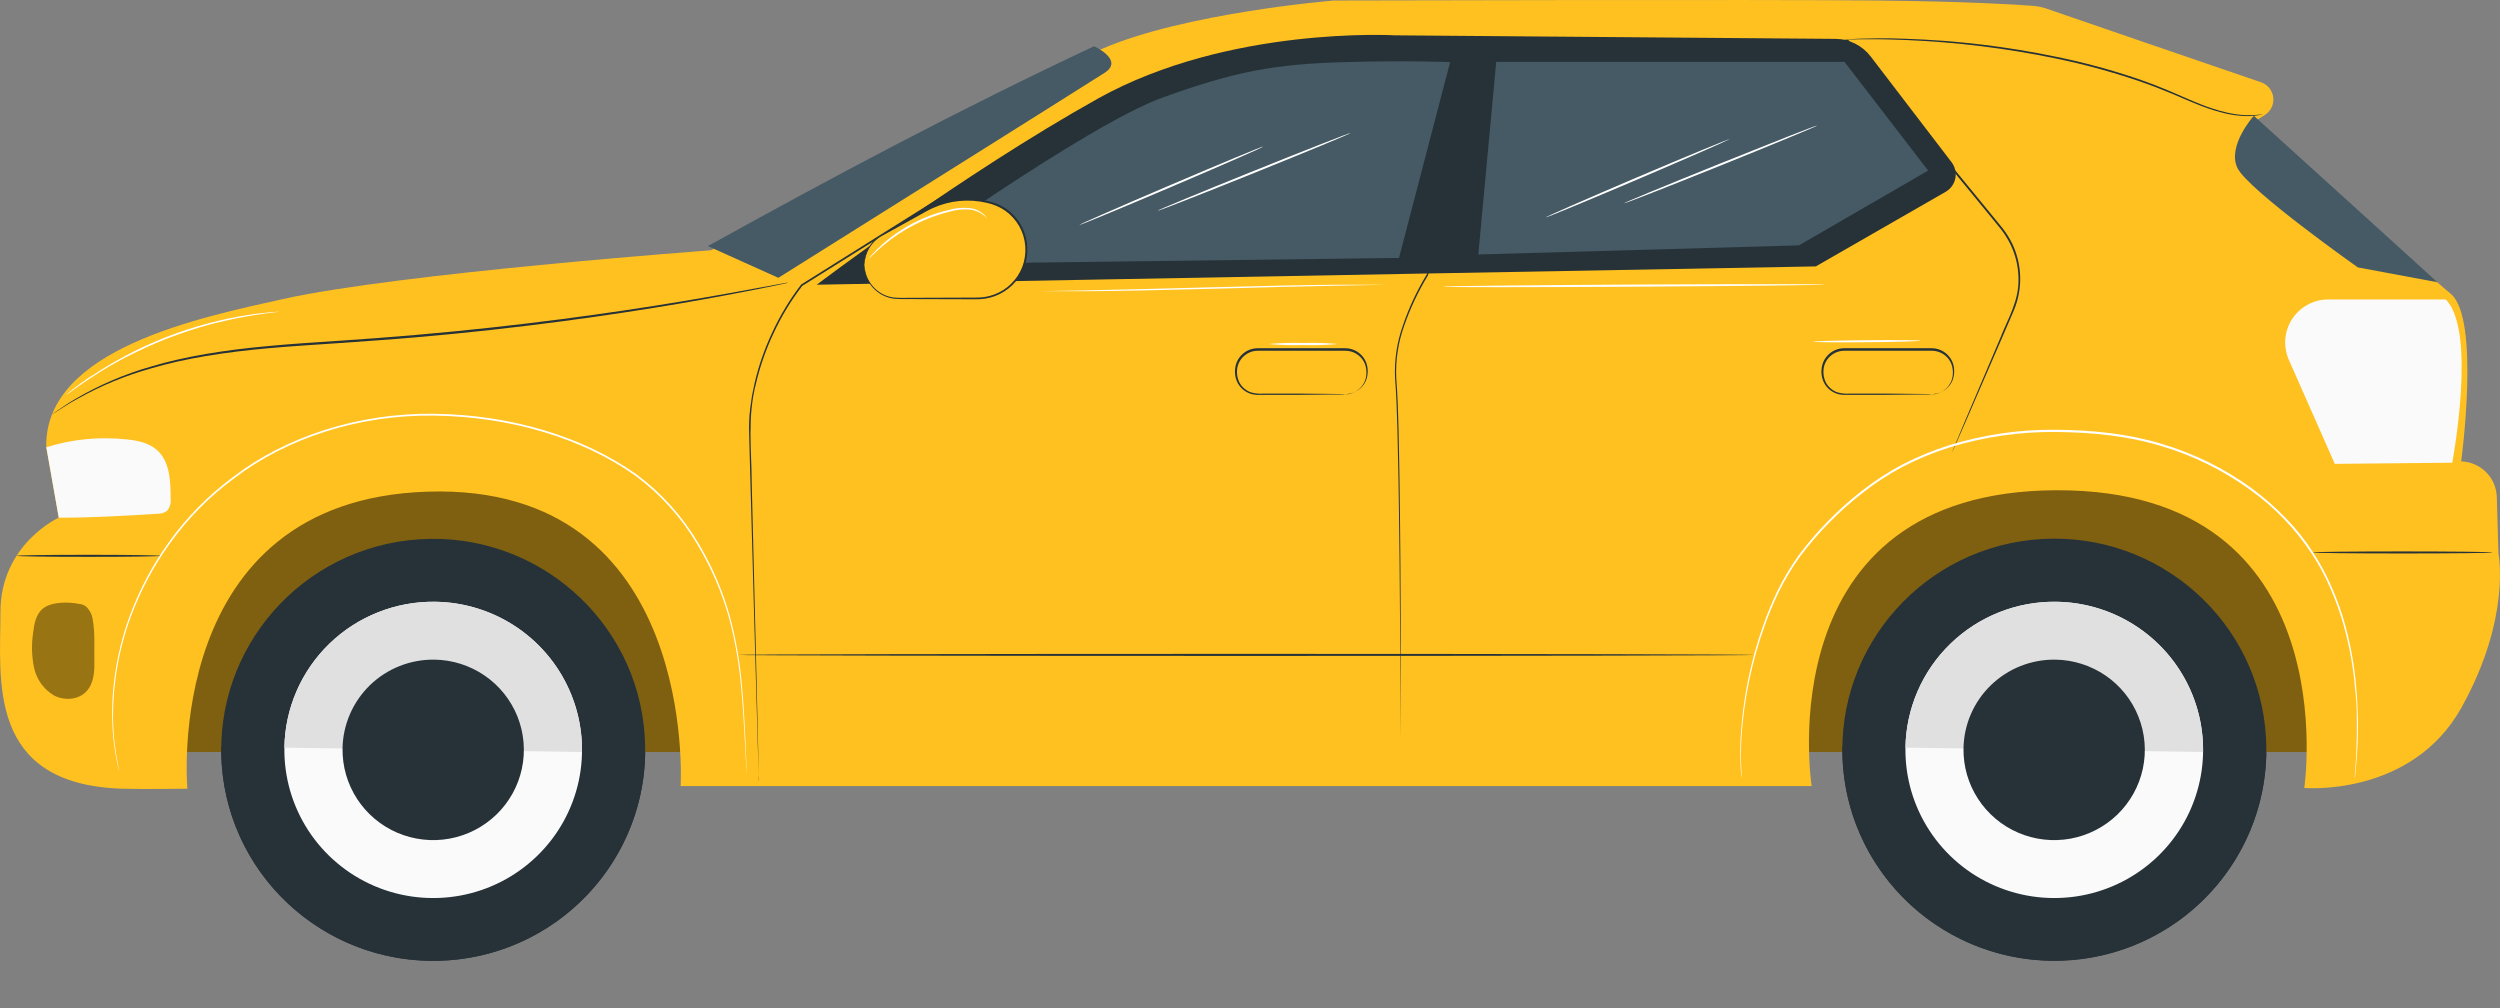 <svg width="62" height="25" viewBox="0 0 62 25" fill="none" xmlns="http://www.w3.org/2000/svg">
<rect x="0" y="0" width="62" height="25" fill="#808080" stroke="none"/>
<path d="M57.939 10.687H3.417V18.65H57.939V10.687Z" fill="#FFC120"/>
<g opacity="0.5">
<path d="M57.939 10.687H3.417V18.65H57.939V10.687Z" fill="black"/>
</g>
<path d="M11.097 23.817C13.994 23.623 16.184 21.128 15.989 18.244C15.794 15.361 13.288 13.181 10.391 13.375C7.494 13.569 5.303 16.064 5.498 18.947C5.693 21.831 8.2 24.011 11.097 23.817Z" fill="#263238"/>
<path d="M5.487 18.507C5.487 18.512 5.487 18.517 5.487 18.521C5.477 19.208 5.603 19.89 5.858 20.529C6.113 21.168 6.492 21.75 6.973 22.243C7.454 22.736 8.028 23.13 8.662 23.402C9.296 23.674 9.978 23.82 10.668 23.829C11.359 23.84 12.045 23.714 12.686 23.46C13.328 23.206 13.913 22.829 14.408 22.35C14.904 21.872 15.299 21.3 15.573 20.669C15.846 20.038 15.992 19.36 16.002 18.672C16.002 18.668 16.002 18.663 16.002 18.659L5.487 18.507Z" fill="#263238"/>
<path d="M7.053 18.543C7.042 19.27 7.248 19.983 7.644 20.593C8.041 21.204 8.611 21.683 9.281 21.971C9.951 22.259 10.692 22.342 11.411 22.211C12.129 22.08 12.791 21.739 13.315 21.233C13.839 20.727 14.2 20.077 14.353 19.366C14.505 18.656 14.443 17.916 14.173 17.241C13.904 16.565 13.439 15.985 12.838 15.572C12.236 15.16 11.526 14.934 10.796 14.924C9.817 14.91 8.873 15.284 8.171 15.962C7.47 16.641 7.067 17.569 7.053 18.543Z" fill="#FAFAFA"/>
<path d="M10.796 14.923C9.817 14.909 8.873 15.282 8.171 15.961C7.469 16.64 7.067 17.568 7.053 18.542L14.434 18.649C14.448 17.674 14.072 16.735 13.39 16.036C12.708 15.337 11.775 14.937 10.796 14.923Z" fill="#E0E0E0"/>
<path d="M8.495 18.564C8.489 19.006 8.614 19.441 8.856 19.813C9.097 20.184 9.444 20.476 9.853 20.652C10.261 20.827 10.713 20.878 11.15 20.798C11.588 20.718 11.991 20.51 12.31 20.202C12.629 19.893 12.849 19.498 12.942 19.065C13.035 18.632 12.997 18.181 12.833 17.77C12.668 17.358 12.385 17.005 12.019 16.754C11.653 16.503 11.22 16.365 10.775 16.359C10.48 16.355 10.187 16.408 9.913 16.517C9.638 16.625 9.388 16.787 9.176 16.991C8.965 17.196 8.796 17.44 8.679 17.71C8.562 17.98 8.499 18.27 8.495 18.564Z" fill="#263238"/>
<path d="M51.252 23.815C54.151 23.648 56.365 21.173 56.197 18.288C56.029 15.403 53.542 13.2 50.644 13.367C47.745 13.534 45.531 16.009 45.699 18.894C45.868 21.779 48.354 23.983 51.252 23.815Z" fill="#263238"/>
<path d="M45.69 18.507C45.69 18.512 45.69 18.517 45.69 18.521C45.68 19.208 45.806 19.89 46.061 20.529C46.316 21.168 46.695 21.75 47.176 22.243C47.657 22.736 48.231 23.13 48.865 23.402C49.499 23.674 50.181 23.82 50.871 23.829C51.562 23.84 52.247 23.714 52.889 23.46C53.531 23.206 54.116 22.829 54.611 22.35C55.106 21.872 55.502 21.3 55.775 20.669C56.049 20.038 56.195 19.36 56.205 18.672C56.205 18.668 56.205 18.663 56.205 18.659L45.69 18.507Z" fill="#263238"/>
<path d="M47.255 18.543C47.244 19.27 47.45 19.983 47.847 20.593C48.244 21.204 48.813 21.683 49.484 21.971C50.154 22.259 50.895 22.342 51.613 22.211C52.331 22.08 52.994 21.739 53.518 21.233C54.041 20.727 54.403 20.077 54.555 19.366C54.708 18.656 54.646 17.916 54.376 17.241C54.106 16.565 53.641 15.985 53.04 15.572C52.439 15.16 51.728 14.934 50.998 14.924C50.02 14.91 49.076 15.284 48.374 15.962C47.672 16.641 47.27 17.569 47.255 18.543Z" fill="#FAFAFA"/>
<path d="M50.998 14.923C50.02 14.909 49.076 15.282 48.374 15.961C47.672 16.64 47.27 17.568 47.255 18.542L54.636 18.649C54.65 17.674 54.275 16.735 53.593 16.036C52.91 15.337 51.977 14.937 50.998 14.923Z" fill="#E0E0E0"/>
<path d="M48.695 18.564C48.688 19.006 48.814 19.441 49.056 19.813C49.297 20.184 49.644 20.476 50.053 20.652C50.461 20.827 50.912 20.878 51.35 20.798C51.787 20.718 52.191 20.51 52.51 20.202C52.829 19.893 53.049 19.498 53.142 19.065C53.235 18.632 53.197 18.181 53.032 17.77C52.868 17.358 52.585 17.005 52.219 16.754C51.852 16.503 51.419 16.365 50.975 16.359C50.68 16.355 50.387 16.408 50.112 16.517C49.838 16.625 49.588 16.787 49.376 16.991C49.164 17.196 48.995 17.44 48.878 17.71C48.761 17.98 48.699 18.27 48.695 18.564Z" fill="#263238"/>
<path d="M17.634 6.207C17.634 6.207 9.893 6.776 7.021 7.416C4.999 7.867 1.099 8.647 1.147 11.088L1.456 12.839C1.456 12.839 0.011 13.496 0.011 15.175C0.011 16.853 -0.342 19.455 3.034 19.56C3.591 19.576 4.647 19.56 4.647 19.56C4.647 19.56 3.999 12.402 10.605 12.193C17.326 11.979 16.88 19.494 16.88 19.494H44.929C44.929 19.494 43.778 12.173 51.012 12.158C58.247 12.144 57.146 19.542 57.146 19.542C57.146 19.542 59.807 19.771 61.046 17.545C62.284 15.319 61.962 13.73 61.962 13.73L61.921 12.323C61.913 12.092 61.818 11.872 61.654 11.709C61.489 11.545 61.269 11.45 61.037 11.442C61.037 11.442 61.52 7.9 60.778 7.286C60.036 6.673 55.971 2.973 55.971 2.973L56.167 2.852C56.24 2.807 56.299 2.741 56.336 2.664C56.373 2.586 56.387 2.5 56.377 2.415C56.366 2.329 56.332 2.249 56.278 2.182C56.223 2.116 56.151 2.066 56.069 2.039C54.525 1.51 51.473 0.465 50.756 0.215C50.648 0.177 50.536 0.154 50.422 0.145C49.994 0.113 48.781 0.036 46.556 0.013C43.844 -0.016 33.08 0.013 33.08 0.013C33.08 0.013 29.375 0.316 27.311 1.22C25.147 2.171 17.634 6.207 17.634 6.207Z" fill="#FFC120"/>
<g opacity="0.4">
<path d="M1.974 14.979C1.693 14.922 1.263 14.917 1.048 15.106C0.889 15.247 0.847 15.475 0.823 15.685C0.778 15.973 0.785 16.267 0.843 16.553C0.873 16.695 0.931 16.831 1.016 16.95C1.101 17.069 1.209 17.169 1.334 17.244C1.592 17.383 1.944 17.361 2.143 17.146C2.326 16.951 2.346 16.657 2.34 16.396C2.333 16.019 2.363 15.699 2.293 15.328C2.278 15.249 2.244 15.175 2.195 15.112C2.171 15.074 2.138 15.042 2.099 15.019C2.06 14.996 2.016 14.982 1.971 14.978" fill="black"/>
</g>
<path d="M1.458 12.839C2.28 12.839 3.077 12.794 3.897 12.741C3.987 12.745 4.075 12.719 4.147 12.666C4.18 12.625 4.204 12.578 4.219 12.528C4.234 12.477 4.238 12.425 4.232 12.372C4.232 11.934 4.215 11.435 3.88 11.15C3.676 10.976 3.396 10.921 3.128 10.896C2.461 10.825 1.788 10.891 1.149 11.092L1.458 12.839Z" fill="#FAFAFA"/>
<path d="M18.526 19.27C18.526 19.27 18.526 19.247 18.52 19.2C18.514 19.153 18.512 19.083 18.506 18.994C18.496 18.812 18.482 18.547 18.463 18.205C18.444 17.863 18.421 17.443 18.372 16.958C18.321 16.409 18.224 15.864 18.082 15.331C17.902 14.687 17.636 14.07 17.291 13.497C16.899 12.835 16.379 12.258 15.76 11.799C14.435 10.86 12.643 10.332 10.769 10.307C8.895 10.281 7.103 10.871 5.81 11.86C5.19 12.316 4.647 12.868 4.201 13.494C3.812 14.038 3.495 14.63 3.259 15.255C3.065 15.771 2.931 16.309 2.861 16.856C2.807 17.269 2.79 17.686 2.813 18.101C2.829 18.364 2.862 18.625 2.912 18.884C2.927 18.971 2.94 19.038 2.948 19.085C2.956 19.132 2.959 19.155 2.959 19.155C2.959 19.155 2.953 19.132 2.943 19.087L2.901 18.892C2.847 18.633 2.812 18.372 2.795 18.109C2.768 17.692 2.781 17.273 2.834 16.859C2.902 16.309 3.034 15.769 3.227 15.249C3.462 14.619 3.778 14.022 4.168 13.474C4.615 12.842 5.161 12.286 5.784 11.827C7.083 10.833 8.88 10.237 10.768 10.262C12.657 10.286 14.451 10.819 15.788 11.767C16.41 12.23 16.933 12.813 17.326 13.481C17.671 14.058 17.936 14.68 18.112 15.328C18.253 15.864 18.348 16.41 18.396 16.962C18.442 17.451 18.463 17.867 18.479 18.21C18.494 18.552 18.505 18.818 18.513 19C18.513 19.089 18.519 19.158 18.521 19.206C18.523 19.253 18.526 19.27 18.526 19.27Z" fill="white"/>
<path d="M18.821 19.391V19.332L18.815 19.159C18.81 19.005 18.803 18.779 18.793 18.483C18.776 17.89 18.752 17.022 18.72 15.918C18.689 14.814 18.652 13.473 18.61 11.937C18.599 11.553 18.59 11.154 18.578 10.748C18.571 10.541 18.58 10.333 18.605 10.127L18.65 9.812L18.715 9.497C18.816 9.065 18.963 8.645 19.152 8.244C19.346 7.823 19.587 7.425 19.869 7.056L24.727 4.01L26.039 3.189C26.481 2.896 26.945 2.638 27.427 2.417C27.92 2.186 28.426 1.983 28.942 1.81C29.2 1.72 29.464 1.646 29.729 1.568C29.993 1.49 30.262 1.425 30.535 1.372C31.566 1.153 32.613 1.022 33.665 0.981C34.675 0.933 35.687 0.936 36.697 0.991H36.725L36.719 1.019L35.414 6.83C35.172 7.224 34.975 7.643 34.824 8.079C34.675 8.493 34.609 8.931 34.627 9.37C34.661 9.8 34.673 10.22 34.684 10.628C34.694 11.036 34.699 11.431 34.707 11.816C34.73 13.351 34.736 14.69 34.739 15.794C34.743 16.897 34.739 17.765 34.739 18.357C34.739 18.651 34.739 18.879 34.739 19.033C34.739 19.108 34.739 19.166 34.739 19.206C34.739 19.246 34.739 19.265 34.739 19.265C34.739 19.265 34.739 19.244 34.739 19.206C34.739 19.168 34.739 19.108 34.739 19.033C34.739 18.879 34.739 18.653 34.739 18.357C34.739 17.765 34.731 16.897 34.724 15.795C34.717 14.692 34.707 13.349 34.681 11.816C34.673 11.432 34.664 11.037 34.655 10.629C34.643 10.221 34.631 9.803 34.597 9.373C34.577 8.929 34.644 8.485 34.794 8.066C34.943 7.626 35.141 7.204 35.383 6.807V6.814C35.783 5.025 36.22 3.072 36.683 1.002L36.706 1.031C35.698 0.977 34.689 0.974 33.681 1.023C32.631 1.064 31.586 1.194 30.559 1.414C30.287 1.468 30.021 1.543 29.755 1.61C29.489 1.676 29.229 1.762 28.969 1.851C28.453 2.024 27.947 2.228 27.454 2.459C26.974 2.679 26.512 2.935 26.072 3.226L24.759 4.047L19.902 7.086V7.082C19.62 7.447 19.38 7.843 19.186 8.262C18.997 8.661 18.851 9.078 18.75 9.506C18.529 10.345 18.64 11.169 18.642 11.937L18.74 15.918C18.767 17.021 18.787 17.89 18.801 18.483C18.808 18.776 18.812 19.005 18.816 19.159C18.816 19.234 18.816 19.292 18.816 19.332C18.821 19.372 18.821 19.391 18.821 19.391Z" fill="#263238"/>
<path d="M36.662 1.152H36.708L36.843 1.148L37.364 1.135L39.299 1.098L45.822 0.986H45.835L45.843 0.996L46.757 2.11C47.683 3.242 48.565 4.318 49.367 5.296L49.662 5.658C49.757 5.779 49.839 5.91 49.907 6.049C50.028 6.306 50.094 6.586 50.101 6.871C50.107 7.155 50.053 7.438 49.943 7.7L49.648 8.385L48.746 10.462L48.498 11.026L48.432 11.172C48.418 11.205 48.409 11.221 48.409 11.221C48.409 11.221 48.415 11.204 48.428 11.17C48.44 11.137 48.463 11.085 48.489 11.022C48.545 10.891 48.624 10.699 48.727 10.454L49.612 8.371C49.781 7.929 50.079 7.463 50.058 6.896C50.054 6.608 49.986 6.324 49.861 6.064C49.795 5.929 49.715 5.801 49.622 5.683L49.327 5.321L46.714 2.138L45.801 1.024L45.821 1.034L39.296 1.132L37.361 1.154H36.84H36.706L36.662 1.152Z" fill="#263238"/>
<path d="M33.365 9.787C33.365 9.787 33.392 9.787 33.442 9.775C33.516 9.762 33.586 9.735 33.649 9.693C33.748 9.629 33.822 9.533 33.859 9.421C33.882 9.352 33.891 9.279 33.886 9.206C33.884 9.125 33.863 9.045 33.826 8.973C33.782 8.891 33.716 8.823 33.637 8.774C33.557 8.726 33.466 8.7 33.373 8.699H32.71H31.192C31.064 8.699 30.94 8.747 30.846 8.834C30.754 8.917 30.695 9.03 30.681 9.153C30.666 9.272 30.688 9.393 30.744 9.499C30.801 9.598 30.889 9.676 30.995 9.721C31.1 9.757 31.212 9.77 31.323 9.761H31.644H32.222L33.058 9.769L33.285 9.774C33.312 9.773 33.338 9.775 33.365 9.779C33.338 9.782 33.312 9.784 33.285 9.784H33.058L32.222 9.792H31.644H31.323C31.267 9.792 31.212 9.792 31.153 9.792C31.093 9.788 31.033 9.775 30.978 9.752C30.861 9.704 30.764 9.619 30.701 9.51C30.639 9.396 30.615 9.265 30.632 9.136C30.647 8.999 30.713 8.872 30.816 8.78C30.919 8.687 31.053 8.636 31.192 8.636H32.71H33.373C33.474 8.638 33.572 8.667 33.657 8.72C33.742 8.773 33.811 8.848 33.857 8.936C33.896 9.013 33.917 9.098 33.919 9.185C33.922 9.261 33.911 9.337 33.886 9.41C33.845 9.526 33.765 9.625 33.66 9.689C33.594 9.731 33.521 9.756 33.444 9.765C33.419 9.775 33.392 9.783 33.365 9.787Z" fill="#263238"/>
<path d="M47.909 9.787C47.909 9.787 47.936 9.787 47.986 9.775C48.06 9.762 48.13 9.735 48.193 9.693C48.292 9.629 48.366 9.533 48.403 9.421C48.426 9.352 48.435 9.279 48.431 9.206C48.428 9.125 48.407 9.045 48.37 8.973C48.326 8.891 48.261 8.823 48.181 8.774C48.101 8.726 48.01 8.7 47.917 8.699H47.254H45.736C45.608 8.699 45.484 8.747 45.39 8.834C45.298 8.917 45.239 9.03 45.225 9.153C45.21 9.272 45.232 9.393 45.288 9.499C45.345 9.598 45.433 9.676 45.539 9.721C45.645 9.757 45.756 9.77 45.867 9.761H46.188H46.766L47.602 9.769L47.829 9.774C47.856 9.773 47.883 9.775 47.909 9.779C47.882 9.782 47.856 9.784 47.829 9.784H47.602L46.766 9.792H46.188H45.867C45.811 9.792 45.757 9.792 45.697 9.792C45.637 9.788 45.577 9.775 45.522 9.752C45.405 9.704 45.308 9.619 45.246 9.51C45.183 9.396 45.159 9.265 45.176 9.136C45.191 8.999 45.257 8.872 45.36 8.78C45.464 8.687 45.597 8.636 45.736 8.636H47.254H47.918C48.018 8.638 48.116 8.667 48.201 8.72C48.286 8.773 48.355 8.848 48.401 8.936C48.441 9.013 48.462 9.098 48.463 9.185C48.466 9.261 48.455 9.337 48.431 9.41C48.389 9.526 48.309 9.625 48.204 9.689C48.139 9.731 48.065 9.756 47.988 9.765C47.963 9.775 47.936 9.783 47.909 9.787Z" fill="#263238"/>
<path d="M60.654 7.426H57.745C57.549 7.426 57.357 7.479 57.19 7.579C57.022 7.68 56.886 7.824 56.794 7.996C56.719 8.139 56.678 8.296 56.672 8.457C56.667 8.617 56.698 8.777 56.763 8.924L57.903 11.504L60.816 11.475C60.816 11.475 61.436 8.205 60.654 7.426Z" fill="#FAFAFA"/>
<path d="M20.255 7.061L35.264 6.785L45.032 6.607L48.254 4.756C48.315 4.72 48.368 4.672 48.409 4.615C48.45 4.557 48.479 4.492 48.492 4.423C48.506 4.354 48.505 4.282 48.489 4.214C48.473 4.145 48.443 4.08 48.4 4.024L46.394 1.402C46.291 1.267 46.159 1.157 46.006 1.081C45.854 1.005 45.686 0.965 45.516 0.964L34.59 0.876C34.59 0.876 30.477 0.637 27.235 2.441C23.826 4.345 20.255 7.061 20.255 7.061Z" fill="#263238"/>
<path d="M27.133 1.147C27.133 1.147 27.886 1.488 27.397 1.804C26.907 2.12 19.303 6.89 19.303 6.89L17.555 6.103C20.651 4.388 23.778 2.72 27.133 1.147Z" fill="#455A64"/>
<path d="M19.549 7.011L19.502 7.023L19.363 7.053L18.829 7.163C18.366 7.255 17.693 7.384 16.864 7.527C15.193 7.812 12.882 8.145 10.31 8.366C9.667 8.422 9.033 8.464 8.431 8.507C7.83 8.55 7.238 8.584 6.682 8.634C5.569 8.732 4.572 8.892 3.763 9.132C3.119 9.31 2.499 9.566 1.918 9.893C1.709 10.002 1.559 10.11 1.454 10.175L1.334 10.25L1.292 10.274C1.305 10.264 1.318 10.255 1.331 10.246L1.448 10.166C1.552 10.098 1.7 9.988 1.908 9.872C2.486 9.536 3.104 9.273 3.748 9.09C4.559 8.844 5.559 8.679 6.673 8.58C7.231 8.527 7.816 8.49 8.424 8.45C9.031 8.41 9.659 8.363 10.302 8.307C12.872 8.086 15.187 7.76 16.854 7.483C17.689 7.345 18.361 7.222 18.826 7.136L19.361 7.038L19.501 7.012L19.549 7.011Z" fill="#263238"/>
<path d="M61.816 13.701C61.816 13.715 60.816 13.726 59.582 13.726C58.349 13.726 57.348 13.715 57.348 13.701C57.348 13.686 58.348 13.675 59.582 13.675C60.817 13.675 61.816 13.687 61.816 13.701Z" fill="#263238"/>
<path d="M43.515 16.242C43.515 16.256 37.868 16.267 30.904 16.267C23.939 16.267 18.292 16.256 18.292 16.242C18.292 16.227 23.938 16.216 30.904 16.216C37.87 16.216 43.515 16.228 43.515 16.242Z" fill="#263238"/>
<path d="M3.982 13.785C3.982 13.799 3.183 13.81 2.198 13.81C1.213 13.81 0.414 13.799 0.414 13.785C0.414 13.77 1.213 13.759 2.198 13.759C3.183 13.759 3.982 13.771 3.982 13.785Z" fill="#263238"/>
<path d="M55.895 2.871C55.895 2.871 55.225 3.617 55.488 4.165C55.752 4.713 58.475 6.632 58.475 6.632L60.451 7L55.895 2.871Z" fill="#455A64"/>
<path d="M37.106 1.534L36.662 6.311L44.614 6.085L47.818 4.23L45.744 1.534H37.106Z" fill="#455A64"/>
<path d="M22.138 6.556C22.138 6.556 26.936 3.107 28.828 2.421C30.655 1.76 31.608 1.594 33.323 1.541C34.964 1.494 35.963 1.541 35.963 1.541L34.695 6.397L22.138 6.556Z" fill="#455A64"/>
<path d="M21.436 6.567C21.437 6.419 21.476 6.273 21.552 6.145C21.627 6.017 21.735 5.911 21.865 5.838L22.968 5.221C23.282 5.045 23.636 4.953 23.997 4.953C24.218 4.954 24.439 4.989 24.65 5.057C24.88 5.136 25.08 5.283 25.223 5.478C25.367 5.674 25.447 5.908 25.454 6.15C25.46 6.312 25.433 6.474 25.375 6.626C25.317 6.778 25.229 6.917 25.115 7.034C25.002 7.151 24.866 7.244 24.716 7.307C24.565 7.371 24.404 7.404 24.24 7.404H22.275C22.052 7.403 21.839 7.315 21.682 7.158C21.525 7.001 21.436 6.789 21.436 6.567Z" fill="#FFC120"/>
<path d="M21.436 6.567C21.436 6.567 21.436 6.605 21.449 6.673C21.464 6.774 21.497 6.871 21.548 6.96C21.627 7.099 21.744 7.214 21.886 7.291C21.974 7.337 22.07 7.367 22.169 7.379C22.282 7.388 22.395 7.39 22.508 7.386L24.189 7.38C24.349 7.384 24.507 7.359 24.657 7.304C24.815 7.245 24.959 7.154 25.078 7.036C25.198 6.918 25.292 6.776 25.353 6.619C25.415 6.454 25.44 6.278 25.426 6.102C25.413 5.929 25.362 5.76 25.276 5.609C25.19 5.458 25.072 5.327 24.93 5.226C24.793 5.132 24.638 5.066 24.475 5.031C24.027 4.925 23.556 4.97 23.137 5.159C23.01 5.216 22.894 5.287 22.779 5.349L22.451 5.531L21.886 5.842C21.744 5.918 21.626 6.033 21.548 6.173C21.498 6.262 21.465 6.359 21.449 6.46C21.439 6.528 21.441 6.565 21.438 6.565C21.434 6.53 21.434 6.494 21.438 6.458C21.449 6.355 21.479 6.256 21.528 6.164C21.605 6.018 21.724 5.898 21.869 5.818L22.43 5.5L22.756 5.315C22.87 5.253 22.986 5.18 23.116 5.12C23.544 4.924 24.025 4.876 24.483 4.983C24.652 5.016 24.813 5.083 24.956 5.178C25.104 5.283 25.228 5.419 25.317 5.577C25.407 5.735 25.461 5.91 25.474 6.091C25.489 6.274 25.463 6.459 25.398 6.631C25.334 6.794 25.237 6.943 25.111 7.066C24.986 7.189 24.836 7.284 24.671 7.345C24.515 7.401 24.351 7.427 24.186 7.422L22.505 7.417C22.39 7.42 22.276 7.416 22.162 7.407C22.058 7.392 21.958 7.359 21.867 7.309C21.722 7.228 21.604 7.108 21.525 6.963C21.477 6.871 21.447 6.772 21.436 6.669C21.433 6.635 21.433 6.601 21.436 6.567Z" fill="#263238"/>
<path d="M58.398 19.314C58.398 19.314 58.398 19.291 58.398 19.247C58.398 19.201 58.406 19.134 58.412 19.051C58.418 18.968 58.428 18.855 58.434 18.728C58.44 18.601 58.443 18.452 58.448 18.287C58.453 18.122 58.448 17.936 58.448 17.734C58.448 17.533 58.434 17.313 58.406 17.078C58.361 16.546 58.266 16.019 58.122 15.505C58.037 15.205 57.932 14.911 57.809 14.625C57.677 14.316 57.519 14.018 57.335 13.737C56.925 13.116 56.404 12.575 55.798 12.143C55.13 11.66 54.386 11.294 53.595 11.061C52.775 10.811 51.883 10.72 50.975 10.713C50.089 10.705 49.208 10.833 48.361 11.092C47.96 11.218 47.571 11.378 47.197 11.57C46.841 11.759 46.503 11.979 46.187 12.228C45.599 12.686 45.076 13.22 44.63 13.816C44.435 14.09 44.262 14.379 44.114 14.681C43.978 14.96 43.859 15.248 43.756 15.54C43.442 16.423 43.251 17.345 43.188 18.279C43.172 18.611 43.174 18.866 43.183 19.044C43.188 19.13 43.192 19.196 43.194 19.24C43.196 19.284 43.194 19.307 43.194 19.307C43.194 19.307 43.194 19.285 43.186 19.24C43.178 19.195 43.176 19.127 43.169 19.044C43.156 18.789 43.156 18.533 43.169 18.278C43.224 17.338 43.41 16.411 43.722 15.523C43.826 15.229 43.944 14.94 44.078 14.658C44.228 14.354 44.401 14.062 44.597 13.786C45.044 13.186 45.569 12.648 46.159 12.185C46.477 11.935 46.817 11.713 47.175 11.522C47.551 11.329 47.943 11.167 48.346 11.04C49.197 10.778 50.085 10.649 50.976 10.658C51.888 10.665 52.784 10.755 53.61 11.008C54.406 11.244 55.156 11.613 55.827 12.099C56.138 12.327 56.429 12.581 56.696 12.858C56.95 13.119 57.176 13.404 57.371 13.71C57.556 13.995 57.714 14.294 57.846 14.606C57.969 14.893 58.074 15.187 58.157 15.487C58.301 16.003 58.394 16.533 58.435 17.067C58.462 17.302 58.462 17.522 58.473 17.725C58.484 17.927 58.473 18.116 58.473 18.278C58.473 18.441 58.458 18.592 58.452 18.72C58.446 18.848 58.434 18.955 58.426 19.043C58.418 19.131 58.412 19.195 58.408 19.239C58.404 19.283 58.398 19.314 58.398 19.314Z" fill="white"/>
<path d="M34.462 7.061H34.395L34.139 7.067L33.197 7.084C32.401 7.098 31.302 7.128 30.087 7.161C28.873 7.194 27.773 7.217 26.977 7.222C26.579 7.222 26.257 7.222 26.034 7.222H25.777H25.711C25.703 7.224 25.695 7.224 25.688 7.222C25.696 7.221 25.703 7.221 25.711 7.222H25.777L26.034 7.217L26.976 7.2C27.772 7.185 28.872 7.156 30.086 7.124C31.301 7.091 32.401 7.067 33.197 7.061C33.59 7.061 33.917 7.061 34.139 7.061H34.395H34.462Z" fill="white"/>
<path d="M33.182 8.531C32.896 8.557 32.608 8.566 32.321 8.557C32.034 8.566 31.746 8.557 31.46 8.531C31.746 8.506 32.034 8.498 32.321 8.506C32.608 8.498 32.896 8.506 33.182 8.531Z" fill="white"/>
<path d="M33.498 3.297C33.503 3.31 32.435 3.753 31.111 4.286C29.788 4.819 28.711 5.242 28.705 5.228C28.699 5.215 29.768 4.772 31.092 4.239C32.415 3.706 33.492 3.285 33.498 3.297Z" fill="white"/>
<path d="M31.332 3.633C31.338 3.647 30.32 4.093 29.059 4.63C27.799 5.167 26.773 5.592 26.767 5.579C26.761 5.567 27.779 5.121 29.04 4.583C30.301 4.045 31.326 3.618 31.332 3.633Z" fill="white"/>
<path d="M45.067 3.113C45.073 3.125 44.004 3.568 42.68 4.102C41.356 4.635 40.279 5.056 40.273 5.043C40.267 5.031 41.336 4.588 42.661 4.055C43.986 3.522 45.059 3.099 45.067 3.113Z" fill="white"/>
<path d="M42.897 3.446C42.903 3.46 41.885 3.906 40.625 4.443C39.365 4.98 38.337 5.405 38.331 5.392C38.325 5.38 39.343 4.934 40.604 4.396C41.865 3.858 42.897 3.437 42.897 3.446Z" fill="white"/>
<path d="M45.276 7.056C45.276 7.07 43.151 7.095 40.529 7.11C37.907 7.126 35.781 7.127 35.781 7.11C35.781 7.094 37.906 7.072 40.529 7.057C43.151 7.043 45.276 7.046 45.276 7.056Z" fill="white"/>
<path d="M47.63 8.45C47.63 8.464 47.034 8.481 46.298 8.487C45.562 8.494 44.967 8.487 44.967 8.475C44.967 8.462 45.562 8.443 46.298 8.437C47.034 8.43 47.63 8.436 47.63 8.45Z" fill="white"/>
<path d="M6.93 7.726C6.911 7.733 6.892 7.737 6.872 7.738L6.706 7.76C6.633 7.767 6.545 7.778 6.442 7.796C6.34 7.813 6.223 7.826 6.095 7.851C5.839 7.896 5.535 7.963 5.203 8.047C4.843 8.146 4.489 8.263 4.141 8.397C3.771 8.543 3.428 8.702 3.122 8.86C2.815 9.017 2.55 9.176 2.336 9.318C2.225 9.385 2.128 9.454 2.041 9.513C1.953 9.573 1.882 9.622 1.823 9.665L1.686 9.763C1.67 9.775 1.654 9.785 1.636 9.794C1.649 9.78 1.663 9.766 1.679 9.755L1.811 9.65C1.868 9.605 1.939 9.552 2.024 9.491C2.11 9.429 2.203 9.361 2.319 9.295C2.535 9.149 2.802 8.99 3.105 8.827C3.768 8.474 4.47 8.2 5.196 8.01C5.53 7.924 5.836 7.86 6.094 7.82C6.223 7.797 6.34 7.785 6.443 7.771C6.547 7.758 6.64 7.749 6.708 7.744L6.876 7.731C6.894 7.728 6.912 7.727 6.93 7.726Z" fill="white"/>
<path d="M24.479 5.419C24.479 5.419 24.451 5.381 24.381 5.328C24.287 5.256 24.174 5.211 24.056 5.198C23.88 5.183 23.701 5.202 23.532 5.254C22.933 5.404 22.378 5.688 21.907 6.086C21.673 6.282 21.55 6.425 21.543 6.419C21.567 6.381 21.594 6.346 21.625 6.315C21.706 6.225 21.792 6.139 21.883 6.059C22.183 5.792 22.524 5.576 22.893 5.417C23.096 5.329 23.306 5.259 23.521 5.209C23.696 5.158 23.88 5.142 24.061 5.162C24.185 5.178 24.3 5.231 24.393 5.313C24.418 5.335 24.44 5.36 24.459 5.388C24.475 5.407 24.481 5.418 24.479 5.419Z" fill="white"/>
<path d="M56.118 2.836C55.981 2.869 55.84 2.883 55.7 2.879C55.534 2.874 55.37 2.854 55.208 2.818C54.995 2.768 54.786 2.703 54.582 2.623C54.355 2.537 54.114 2.427 53.852 2.318L53.444 2.155C53.304 2.099 53.155 2.051 53.006 1.997C52.35 1.776 51.681 1.594 51.003 1.454C49.771 1.198 48.519 1.044 47.261 0.992C47.019 0.979 46.801 0.979 46.609 0.974H46.117L45.807 0.981H45.698C45.707 0.98 45.716 0.98 45.725 0.981L45.806 0.975L46.117 0.959L46.609 0.95C46.805 0.95 47.019 0.95 47.261 0.962C48.523 1.003 49.778 1.153 51.013 1.412C51.693 1.551 52.362 1.732 53.019 1.956C53.168 2.01 53.314 2.059 53.458 2.116L53.866 2.283C54.127 2.396 54.368 2.505 54.593 2.592C54.794 2.673 55.001 2.738 55.211 2.788C55.371 2.826 55.533 2.849 55.697 2.856C55.8 2.86 55.904 2.856 56.006 2.846L56.086 2.836H56.118Z" fill="#263238"/>
</svg>
